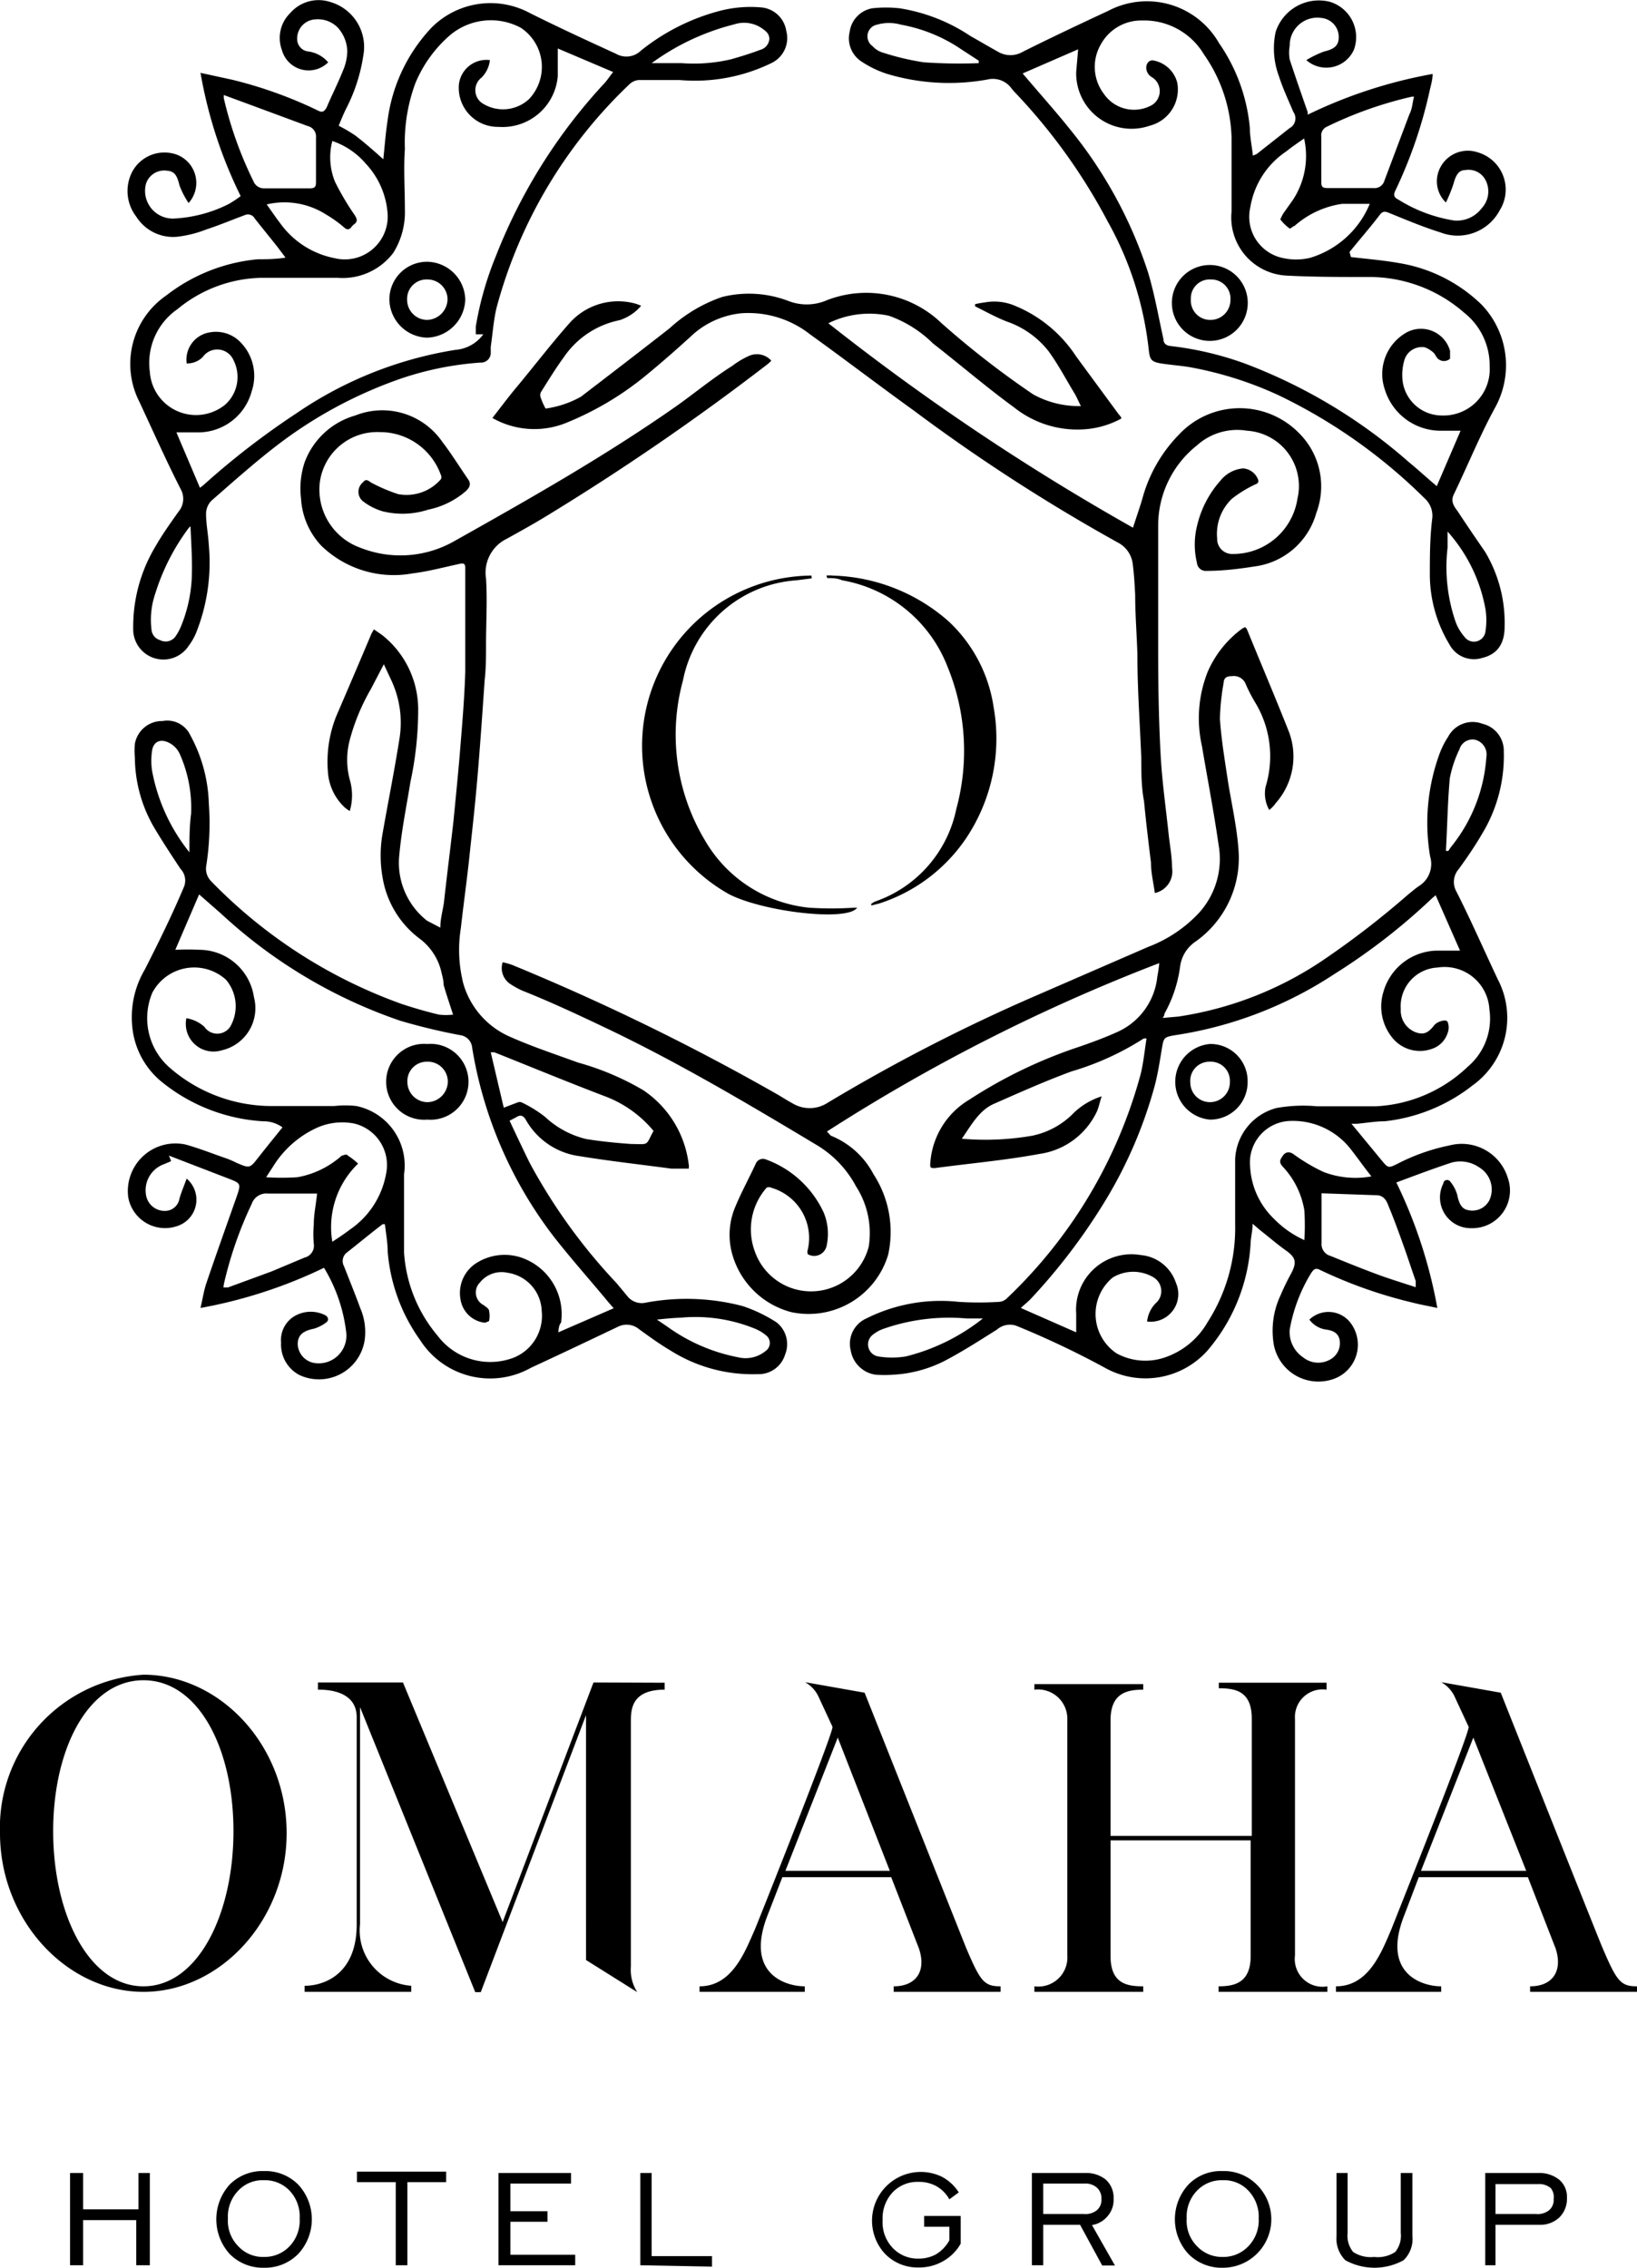 <svg id="Layer_1" data-name="Layer 1" xmlns="http://www.w3.org/2000/svg" viewBox="0 0 59.11 81.87"><title>logo</title><path d="M10.35,66.18c0,3.16-2.41,5.73-5.17,5.73S0,69.34,0,66.18a5.53,5.53,0,0,1,5.18-5.72C7.94,60.46,10.35,63,10.35,66.18Zm-1.92-.07c0-3-1.27-5.45-3.25-5.45s-3.26,2.45-3.26,5.45,1.29,5.6,3.26,5.6S8.43,69.1,8.43,66.11Z"/><path d="M24,60.75V61c-1.16,0-1.22.67-1.22,1.12V71a1.49,1.49,0,0,0,.23.92l-1.85-1.16V61.92l-3.8,10h-.2L13,61.63v7.84a2,2,0,0,0,1.85,2.22v.22H11v-.22c.74,0,1.88-.45,1.88-2.21V62c0-1-1.14-1-1.4-1v-.26h3.07l3.6,8.65,3.28-8.65Z"/><path d="M36.13,71.71v.2H32.27v-.2c.81,0,1.19-.55.91-1.37l-1-2.57H28.25l-.52,1.34c-.85,2.13.61,2.6,1.33,2.6v.2h-3.8v-.2c1.17,0,1.63-1.22,2-2.06.11-.26,2.87-7.18,2.8-7.31l-.52-1.12a1.17,1.17,0,0,0-.47-.49l2.15.38,3.66,9.2C35.4,71.53,35.53,71.71,36.13,71.71Zm-4-4.17-1.88-4.81-1.89,4.81Z"/><path d="M46.76,62.06V70.6a1,1,0,0,0,1.17,1.11v.2H44v-.2c.6,0,1.16-.14,1.16-1.1V66.44H40.1v4.17c0,1,.58,1.1,1.18,1.1v.2H37.35v-.2a1.05,1.05,0,0,0,1.19-1.11V62.08A1.06,1.06,0,0,0,37.35,61v-.2h3.93V61c-.6,0-1.18.13-1.18,1.11v4.17h5.1V62.05c0-1-.59-1.1-1.19-1.1v-.2H47.9V61A1,1,0,0,0,46.76,62.06Z"/><path d="M59.11,71.71v.2H55.25v-.2c.81,0,1.19-.55.92-1.37l-1-2.57H51.23l-.51,1.34c-.86,2.13.61,2.6,1.32,2.6v.2h-3.8v-.2c1.18,0,1.64-1.22,2-2.06.1-.26,2.87-7.18,2.79-7.31l-.52-1.12a1.17,1.17,0,0,0-.47-.49l2.15.38s3.63,9.13,3.67,9.2C58.38,71.53,58.52,71.71,59.11,71.71Zm-4-4.17L53.2,62.73l-1.89,4.81Z"/><path d="M2.53,81.78V78.45H3v1.31h2V78.45h.41v3.33H4.92V80.15H3v1.63Z"/><path d="M9.53,81.87a1.68,1.68,0,0,1-1.24-.5,1.87,1.87,0,0,1,0-2.5,1.67,1.67,0,0,1,1.24-.49,1.67,1.67,0,0,1,1.24.49,1.84,1.84,0,0,1,0,2.5A1.68,1.68,0,0,1,9.53,81.87Zm0-.39a1.24,1.24,0,0,0,.93-.39,1.34,1.34,0,0,0,.36-1,1.35,1.35,0,0,0-.36-1,1.23,1.23,0,0,0-.93-.38,1.2,1.2,0,0,0-.93.38,1.34,1.34,0,0,0-.37,1,1.3,1.3,0,0,0,.37,1A1.21,1.21,0,0,0,9.53,81.48Z"/><path d="M14.29,81.78v-3h-1.4v-.38h3.22v.38h-1.4v3Z"/><path d="M18,81.78V78.45h2.62v.38H18.43v1h1.34v.38H18.43V81.4h2.34v.38Z"/><path d="M23.12,81.78V78.45h.41v3h2.18v.38Z"/><path d="M34.28,80.88v-.49h-.91V80h1.32v1a1.66,1.66,0,0,1-.63.63,1.72,1.72,0,0,1-.88.23,1.64,1.64,0,0,1-1.23-.5A1.76,1.76,0,0,1,34,78.58a1.62,1.62,0,0,1,.62.57l-.34.25a1.22,1.22,0,0,0-.46-.47,1.29,1.29,0,0,0-.66-.16,1.23,1.23,0,0,0-.93.38,1.37,1.37,0,0,0-.36,1,1.34,1.34,0,0,0,.36,1,1.24,1.24,0,0,0,.93.39,1.3,1.3,0,0,0,.63-.15A1.34,1.34,0,0,0,34.28,80.88Z"/><path d="M37.26,81.78V78.45h1.91a1.12,1.12,0,0,1,.76.24.87.87,0,0,1,.28.68A.89.89,0,0,1,40,80a.92.92,0,0,1-.57.33l.83,1.46h-.46L39,80.32H37.67v1.46Zm.41-1.85h1.47a.65.65,0,0,0,.47-.14.48.48,0,0,0,.16-.4.51.51,0,0,0-.16-.41.63.63,0,0,0-.45-.15H37.67Z"/><path d="M44.15,81.87a1.68,1.68,0,0,1-1.24-.5,1.85,1.85,0,0,1,0-2.5,1.63,1.63,0,0,1,1.23-.49,1.67,1.67,0,0,1,1.24.49,1.75,1.75,0,0,1-1.24,3Zm0-.39a1.24,1.24,0,0,0,.93-.39,1.34,1.34,0,0,0,.37-1,1.36,1.36,0,0,0-.37-1,1.2,1.2,0,0,0-.93-.38,1.23,1.23,0,0,0-.93.38,1.34,1.34,0,0,0-.37,1,1.3,1.3,0,0,0,.37,1A1.24,1.24,0,0,0,44.15,81.48Z"/><path d="M48.66,78.45v2.16a.93.93,0,0,0,.2.69,1.15,1.15,0,0,0,.76.18,1.13,1.13,0,0,0,.76-.18.93.93,0,0,0,.2-.69V78.45H51v2.27a1.07,1.07,0,0,1-.32.88,2.18,2.18,0,0,1-2.1,0,1.1,1.1,0,0,1-.32-.88V78.45Z"/><path d="M53.63,81.78V78.45h1.9a1.15,1.15,0,0,1,.77.24.81.81,0,0,1,.28.66.94.94,0,0,1-.27.7,1,1,0,0,1-.72.27H54v1.46ZM54,79.93h1.47a.65.65,0,0,0,.47-.14.48.48,0,0,0,.16-.4A.51.51,0,0,0,56,79a.63.63,0,0,0-.45-.15H54Z"/><path d="M34.73,41.11A9.82,9.82,0,0,0,37.28,41a2.91,2.91,0,0,0,1.5-.83,2.58,2.58,0,0,1,1-.59c-.07.21-.1.37-.16.52a2.71,2.71,0,0,1-2.09,1.56c-1.24.23-2.51.34-3.77.51-.14,0-.18,0-.17-.15A2.89,2.89,0,0,1,35,39.7a17.2,17.2,0,0,1,4-1.92c.46-.16.92-.33,1.36-.53a2.46,2.46,0,0,0,1.43-2,4.56,4.56,0,0,0,.07-.48,65.68,65.68,0,0,0-12,6.08L30,41a3,3,0,0,1,1.54,1.39,3.82,3.82,0,0,1,.53,2.91,3,3,0,0,1-3.5,2.07,3,3,0,0,1-2.14-2.13,2.58,2.58,0,0,1,.12-1.67c.22-.53.48-1,.74-1.56a.28.28,0,0,1,.37-.15,3.68,3.68,0,0,1,2.08,1.91,2,2,0,0,1,.1,1.24.46.46,0,0,1-.67.27.24.24,0,0,1,0-.17,1.89,1.89,0,0,0-1.32-2.23.18.18,0,0,0-.17,0,2.28,2.28,0,0,0-.42,2.31A2.15,2.15,0,0,0,31.37,45a3.12,3.12,0,0,0-.46-2.17,3.83,3.83,0,0,0-1.4-1.48c-2.45-1.47-4.91-2.93-7.49-4.17-1.05-.5-2.11-1-3.17-1.42a3.11,3.11,0,0,1-.4-.22.69.69,0,0,1-.3-.8,2.62,2.62,0,0,1,.33.09,83.29,83.29,0,0,1,9.59,4.68c.19.11.37.23.56.33a1.19,1.19,0,0,0,1.21,0,64.16,64.16,0,0,1,7.51-3.87l4.12-1.79a4.85,4.85,0,0,0,1.83-1.23A2.9,2.9,0,0,0,44,30.49c-.17-1.19-.4-2.37-.6-3.56a4.55,4.55,0,0,1,.21-2.68,3.81,3.81,0,0,1,1.25-1.56l.1-.05a.28.28,0,0,1,.07.09c.49,1.2,1,2.4,1.48,3.61A2.53,2.53,0,0,1,46.06,29a1,1,0,0,1-.23.24,1.21,1.21,0,0,1-.13-.84,3.74,3.74,0,0,0-.39-3.06,6.09,6.09,0,0,1-.32-.62.46.46,0,0,0-.5-.31c-.22,0-.3.07-.31.27a8.05,8.05,0,0,0-.13,1.28c.05.73.17,1.45.28,2.18s.33,1.68.39,2.53A3.7,3.7,0,0,1,43.16,34a1.28,1.28,0,0,0-.55.91,4.76,4.76,0,0,1-.56,1.68s0,.08-.07.16l.57-.05a12.69,12.69,0,0,0,5.17-2,31.75,31.75,0,0,0,3.13-2.41c.13-.1.26-.22.4-.31a.94.94,0,0,0,.39-1.06A7.25,7.25,0,0,1,52,27.16a3,3,0,0,1,.29-.56,1,1,0,0,1,1.24-.47,1,1,0,0,1,.77,1,5.42,5.42,0,0,1-.8,3c-.25.43-.54.85-.83,1.25a.7.7,0,0,0-.09.79c.51,1,1,2.12,1.5,3.18a3,3,0,0,1-.9,3.83A6.23,6.23,0,0,1,50,40.48c-.33,0-.66.06-1,.09l-.2,0,1.08,1.31c.25.3.25.3.61.12a7.21,7.21,0,0,1,1.86-.65,1.74,1.74,0,0,1,2.1,1.19,1.36,1.36,0,0,1-1.33,1.8,1.11,1.11,0,0,1-1-1.62c0-.11.16-.17.24-.07a1.29,1.29,0,0,1,.26.49c.07.34.17.51.4.55a.69.69,0,0,0,.76-.36.93.93,0,0,0-.36-1.18,1.2,1.2,0,0,0-1-.18c-.67.22-1.33.47-2,.72a17.31,17.31,0,0,1,1.48,4.53c-.32-.07-.61-.12-.88-.19a16.66,16.66,0,0,1-3.37-1.19c-.16-.08-.22,0-.3.11A5.84,5.84,0,0,0,46.57,48a1.1,1.1,0,0,0,.48,1,.87.87,0,0,0,1,.07.67.67,0,0,0,.32-.71c-.06-.26-.27-.33-.49-.36a.9.9,0,0,1-.6-.36,1,1,0,0,1,1.48.11,1.31,1.31,0,0,1-.52,2A1.64,1.64,0,0,1,46,48.57a3,3,0,0,1,.24-1.81,8.43,8.43,0,0,1,.39-.8c.2-.39.16-.56-.19-.81s-.62-.49-.93-.73l-.28-.24c0,.25-.06.46-.07.67a6.51,6.51,0,0,1-1.57,3.92,3,3,0,0,1-3.71.6,32,32,0,0,0-3.19-1.51A.71.71,0,0,0,36,48c-.62.39-1.24.79-1.89,1.13a4.64,4.64,0,0,1-1.86.5,4.43,4.43,0,0,1-.63,0,1.06,1.06,0,0,1-.9-.87,1,1,0,0,1,.56-1.16A6,6,0,0,1,34.62,47a11.69,11.69,0,0,0,1.45,0,.44.44,0,0,0,.3-.14,17.41,17.41,0,0,0,4.82-8.09c.1-.41.14-.84.21-1.28l-.1,0a10.09,10.09,0,0,1-2.61,1.19c-.95.35-1.87.76-2.8,1.17C35.35,40.09,35.08,40.61,34.73,41.11Zm6.69,6.6a1.12,1.12,0,0,1,.3-.65.58.58,0,0,0-.06-.94,1.43,1.43,0,0,0-1.48,0,1.71,1.71,0,0,0,.14,2.74,2.17,2.17,0,0,0,1.73.15,2.82,2.82,0,0,0,1.55-1.27,6.29,6.29,0,0,0,1-3.53c0-.79,0-1.58,0-2.37A2,2,0,0,1,46.1,40a5.49,5.49,0,0,1,1.46-.06c.7,0,1.41,0,2.11,0A5.17,5.17,0,0,0,53,38.51a2.28,2.28,0,0,0,.78-2.07,1.62,1.62,0,0,0-1.87-1.51,1.4,1.4,0,0,0-1.33,1.5.84.84,0,0,0,.52.83c.29.11.46.05.69-.25.11-.13.42-.23.48-.12a.54.54,0,0,1,0,.41.88.88,0,0,1-.55.56,1.28,1.28,0,0,1-1.48-.44,1.79,1.79,0,0,1-.29-1.6,2.05,2.05,0,0,1,1.91-1.5h.86l-.88-2-.12.1a22.25,22.25,0,0,1-3.53,2.74,14.34,14.34,0,0,1-5.74,2.21c-.43.07-.43.09-.5.51s-.14.88-.25,1.3a16.17,16.17,0,0,1-1.92,4.38,21.53,21.53,0,0,1-2.54,3.31c-.11.12-.24.22-.38.35l2,.88v-.68a2,2,0,0,1,2.33-2.11,1.47,1.47,0,0,1,1.27,1A1,1,0,0,1,41.42,47.71Zm8.1-5.24c-.28-.35-.5-.67-.76-1a2.65,2.65,0,0,0-2.22-1,1.5,1.5,0,0,0-1.4,1.64A2.81,2.81,0,0,0,46,44a3.58,3.58,0,0,0,1.1.77,9.37,9.37,0,0,0,0-1.06,3,3,0,0,0-.79-1.6c-.15-.17-.07-.26,0-.37s.2-.21.4-.07a6.53,6.53,0,0,0,1.08.64A3.22,3.22,0,0,0,49.52,42.47Zm-1.8.61s0,.09,0,.16c0,.54,0,1.09,0,1.64a.44.44,0,0,0,.32.46c.59.24,1.18.48,1.78.7.42.15.84.28,1.3.43,0-.12,0-.17,0-.22-.15-.43-.29-.86-.44-1.28s-.36-1-.55-1.45c-.07-.2-.19-.37-.43-.37ZM35.49,47.6h-.58a7.16,7.16,0,0,0-3,.37,1.27,1.27,0,0,0-.41.23.44.44,0,0,0,.21.77,3.11,3.11,0,0,0,1,0A7.32,7.32,0,0,0,35.49,47.6ZM52.21,30.72h.09a1.43,1.43,0,0,1,.14-.2,5.77,5.77,0,0,0,1.23-3.18.55.55,0,0,0-.39-.63.49.49,0,0,0-.58.34,4.18,4.18,0,0,0-.35,1.05C52.27,29,52.26,29.85,52.21,30.72ZM15.9,33.49c0-.33.09-.62.13-.91.11-1,.23-1.93.34-2.9.08-.81.16-1.62.23-2.43.08-1,.17-2,.2-3,0-1.25,0-2.5,0-3.75,0-.18-.09-.17-.22-.14-.56.12-1.11.27-1.68.34a3.76,3.76,0,0,1-3.3-1A2.71,2.71,0,0,1,10.87,18,3,3,0,0,1,11,16.69,2.75,2.75,0,0,1,12.83,15a2.63,2.63,0,0,1,3.14.95c.33.43.62.9.93,1.35.13.18.05.31-.09.44a3,3,0,0,1-1.35.66,3,3,0,0,1-1.64.06,2.17,2.17,0,0,1-.71-.36.44.44,0,0,1,0-.69c.08-.11.16-.09.27,0a5.85,5.85,0,0,0,1,.43,1.64,1.64,0,0,0,1.54-.54.16.16,0,0,0,0-.15,2.33,2.33,0,0,0-2.2-1.55,2.09,2.09,0,0,0-2.17,1.8A2.23,2.23,0,0,0,13,19.77a3.93,3.93,0,0,0,3.38-.22c2.74-1.54,5.48-3.09,8.06-4.9.66-.47,1.3-1,2-1.44a3.08,3.08,0,0,1,.58-.35.7.7,0,0,1,.83.16,1,1,0,0,1-.15.14,89,89,0,0,1-8,5.49c-.46.28-.93.54-1.4.8a1.36,1.36,0,0,0-.75,1.44c.05.79,0,1.57,0,2.36,0,.44,0,.87-.05,1.31-.08,1.16-.16,2.33-.26,3.5s-.2,2-.31,3.05c-.09.8-.2,1.6-.29,2.4a4.94,4.94,0,0,0,.09,2,3,3,0,0,0,1.71,1.93c.79.35,1.61.62,2.43.92a9.78,9.78,0,0,1,2.36,1,3.77,3.77,0,0,1,1.64,2.69.08.08,0,0,1,0,.07.14.14,0,0,1,0,.07l-.63,0c-1.11-.15-2.21-.27-3.31-.45A2.62,2.62,0,0,1,19,40.45c-.1-.18-.2-.22-.37-.11l-.23.12c.24.51.47,1,.72,1.51a20.42,20.42,0,0,0,3.14,4.35l.39.47a.66.66,0,0,0,.66.24,8,8,0,0,1,3.5.12,5.35,5.35,0,0,1,1.23.59,1,1,0,0,1,.31,1.16,1,1,0,0,1-1,.71,5.55,5.55,0,0,1-3.15-.86c-.39-.23-.76-.5-1.12-.76a.7.7,0,0,0-.77-.09c-1.05.5-2.1,1-3.14,1.48a3,3,0,0,1-4-1A6.36,6.36,0,0,1,14,45.2c0-.32-.06-.64-.1-1a.25.25,0,0,0-.09,0c-.42.32-.83.66-1.26,1a.39.39,0,0,0-.13.51c.2.51.4,1,.59,1.52a2.15,2.15,0,0,1,.15,1.2,1.67,1.67,0,0,1-2.35,1.21,1.24,1.24,0,0,1-.66-1.17,1,1,0,0,1,.57-1,1.16,1.16,0,0,1,1,0c.14.06.17.2.05.28a1.4,1.4,0,0,1-.44.22c-.4.08-.58.24-.58.56a.72.72,0,0,0,.62.68,1,1,0,0,0,1.13-1.12,5.79,5.79,0,0,0-.8-2.32,17.4,17.4,0,0,1-4.46,1.45c.08-.34.12-.62.21-.89.36-1.06.74-2.12,1.11-3.17.14-.42.13-.44-.28-.6l-2.18-.84.08.2-.26.11a1,1,0,0,0-.64,1.15.68.68,0,0,0,.81.52.53.53,0,0,0,.39-.43c.07-.24.17-.47.26-.72a1,1,0,0,1-.23,1.67,1.35,1.35,0,0,1-1.88-1,1.72,1.72,0,0,1,2.07-1.9c.51.14,1,.34,1.5.51a3.49,3.49,0,0,1,.34.15c.49.21.48.2.81-.22s.56-.7.85-1.06a1.17,1.17,0,0,0-.71-.22A6.41,6.41,0,0,1,5.77,39a2.93,2.93,0,0,1-1-2,3.39,3.39,0,0,1,.46-2c.51-1,1-2,1.42-3a.61.61,0,0,0-.13-.63c-.32-.48-.66-1-.94-1.47a5.07,5.07,0,0,1-.71-2.55,2.73,2.73,0,0,1,0-.5,1,1,0,0,1,1-.82.92.92,0,0,1,1,.51A5.46,5.46,0,0,1,7.54,29a9.89,9.89,0,0,1-.09,2.24.64.64,0,0,0,.18.58,18.06,18.06,0,0,0,6.86,4.42c.45.15.9.28,1.36.39a2.17,2.17,0,0,0,.51,0c-.12-.37-.24-.72-.34-1.07,0-.18-.06-.36-.1-.54a2.09,2.09,0,0,0-.79-1.15,3.45,3.45,0,0,1-1.31-2.16,4.57,4.57,0,0,1,0-1.65c.2-1.14.43-2.28.61-3.43a3.61,3.61,0,0,0-.31-2.09l-.26-.56-.47.9a7.53,7.53,0,0,0-.76,1.83,2.81,2.81,0,0,0,0,1.44,2,2,0,0,1,0,1.13,1.42,1.42,0,0,1-.16-.11,1.92,1.92,0,0,1-.63-1.31,4.44,4.44,0,0,1,.3-2c.43-1,.86-2,1.28-3a1.37,1.37,0,0,0,.08-.14l.29.2a3.43,3.43,0,0,1,1.31,2.67,12.4,12.4,0,0,1-.28,2.64c-.14.87-.32,1.74-.4,2.62a2.66,2.66,0,0,0,1,2.39ZM20.16,48.1l2-.87L22,47.05c-.66-.8-1.35-1.57-2-2.4a15.17,15.17,0,0,1-2.95-6.82.5.5,0,0,0-.44-.46,21.93,21.93,0,0,1-2.16-.52A18.09,18.09,0,0,1,8,33l-.81-.71-.86,2a8.74,8.74,0,0,1,.89,0A2,2,0,0,1,9.17,36,1.56,1.56,0,0,1,8,37.92a1,1,0,0,1-1.27-1.16,1.27,1.27,0,0,1,.65.31.56.56,0,0,0,.93,0,1.48,1.48,0,0,0-.15-1.7,1.71,1.71,0,0,0-2.66.47,2.37,2.37,0,0,0,.61,2.69,5.6,5.6,0,0,0,3.65,1.4c.77,0,1.54,0,2.31,0a3.55,3.55,0,0,1,.8,0,2.19,2.19,0,0,1,1.72,2.46c0,.94,0,1.89,0,2.83a5.16,5.16,0,0,0,1.21,3,2.38,2.38,0,0,0,2.76.79,1.63,1.63,0,0,0,1-1.69,1.44,1.44,0,0,0-1.23-1.37,1,1,0,0,0-1,.35.51.51,0,0,0,.14.82c.07.06.18.12.19.2a.94.94,0,0,1,0,.37s-.12.07-.18.06a1,1,0,0,1-.85-.83,1.28,1.28,0,0,1,.57-1.32,1.9,1.9,0,0,1,1.62-.2,2.16,2.16,0,0,1,1.44,2.35C20.18,47.83,20.17,48,20.16,48.1ZM12,44.83c.23-.15.44-.29.65-.45a3.1,3.1,0,0,0,1.29-2,1.54,1.54,0,0,0-1.16-1.82,2.25,2.25,0,0,0-1.28.13,3.61,3.61,0,0,0-1.63,1.41l-.26.4a8.44,8.44,0,0,0,1.13,0,3.25,3.25,0,0,0,1.6-.78c.06,0,.17-.08.22,0a2.34,2.34,0,0,1,.37.29A3.18,3.18,0,0,0,12,44.83Zm11.6-4a4.19,4.19,0,0,0-1.75-1.25c-1.34-.51-2.67-1.06-4-1.59h-.13l.47,2,.5-.19a.2.2,0,0,1,.15,0,4.53,4.53,0,0,1,.84.52,3.3,3.3,0,0,0,1.48.8c.54.09,1.08.14,1.62.18C23.49,41.31,23.29,41.37,23.62,40.79ZM8.07,46.48l.16,0,1.58-.58L11,45.4a.44.44,0,0,0,.33-.5,4,4,0,0,1,0-.69c0-.37.08-.73.12-1.12h-.23c-.51,0-1,0-1.54,0a.56.56,0,0,0-.59.37,14,14,0,0,0-1,2.87A.81.81,0,0,0,8.07,46.48Zm15.65,1.16.37.25A6.45,6.45,0,0,0,26.65,49a1.14,1.14,0,0,0,1-.23.35.35,0,0,0,0-.57,1.52,1.52,0,0,0-.41-.24,5.7,5.7,0,0,0-2.65-.39C24.31,47.58,24,47.61,23.72,47.64ZM6.84,30.77c0-.49,0-.94.06-1.39a4.77,4.77,0,0,0-.4-2.14.84.84,0,0,0-.43-.44c-.31-.14-.54,0-.58.31a2.42,2.42,0,0,0,0,.71A6.63,6.63,0,0,0,6.84,30.77ZM8.69,7.08A16.35,16.35,0,0,1,7.24,2.63l1.15.25A15.63,15.63,0,0,1,11.5,4c.16.08.22,0,.29-.11.19-.45.41-.88.59-1.33a1.84,1.84,0,0,0,.16-.72A1.33,1.33,0,0,0,12.2,1a1,1,0,0,0-.81-.3.69.69,0,0,0-.66.7.45.45,0,0,0,.42.46,1.15,1.15,0,0,1,.7.39,1,1,0,0,1-1.67-.44,1.26,1.26,0,0,1,.3-1.34A1.36,1.36,0,0,1,11.92.07,1.69,1.69,0,0,1,13.12,2a6.17,6.17,0,0,1-.62,1.92c-.11.22-.2.45-.27.62a5.47,5.47,0,0,1,.61.36c.35.27.69.57,1,.85.05-.45.08-.91.15-1.36A6,6,0,0,1,15.58,1,3,3,0,0,1,19.13.47c1,.5,2.08,1,3.11,1.47a.75.75,0,0,0,.9-.11A7.64,7.64,0,0,1,26,.39,4.41,4.41,0,0,1,27.51.27a1,1,0,0,1,.88.84,1,1,0,0,1-.5,1.15,6.31,6.31,0,0,1-3.34.63c-.5,0-1,0-1.5,0a.56.56,0,0,0-.34.17,17.29,17.29,0,0,0-4.78,8.05c-.11.46-.14.94-.21,1.41,0,.07,0,.14,0,.2a.35.35,0,0,1-.37.37,11.33,11.33,0,0,0-3.24.71A15.9,15.9,0,0,0,10,16.08c-.82.63-1.59,1.32-2.37,2a.69.69,0,0,0-.19.46c0,.38.08.76.1,1.14a6.85,6.85,0,0,1-.46,3.17,2.2,2.2,0,0,1-.27.47,1.09,1.09,0,0,1-2-.63,5.62,5.62,0,0,1,.79-2.94c.25-.44.55-.86.84-1.27a.72.72,0,0,0,.08-.83c-.51-1-1-2.1-1.49-3.15A3,3,0,0,1,6,10.67,6.32,6.32,0,0,1,9.31,9.36c.31,0,.63,0,1-.06L10,8.89c-.27-.34-.54-.67-.8-1a.28.28,0,0,0-.37-.12c-.46.17-.91.36-1.37.51a4.25,4.25,0,0,1-1,.26,1.57,1.57,0,0,1-1.54-.72,1.51,1.51,0,0,1-.14-1.63,1.32,1.32,0,0,1,1.41-.66,1.09,1.09,0,0,1,.62,1.8,3,3,0,0,1-.33-.64c-.09-.37-.18-.51-.47-.53a.69.69,0,0,0-.74.48,1,1,0,0,0,1,1.25,4.93,4.93,0,0,0,2-.53A4.3,4.3,0,0,0,8.69,7.08Zm9-4.91a1.07,1.07,0,0,1-.3.63.57.57,0,0,0,0,.91,1.38,1.38,0,0,0,1.71-.13A1.69,1.69,0,0,0,18.8,1a2.29,2.29,0,0,0-2.55.27A4.64,4.64,0,0,0,15,3a6.17,6.17,0,0,0-.38,2.37c-.05.73,0,1.47,0,2.2a2.76,2.76,0,0,1-.42,1.56,2.29,2.29,0,0,1-2,.9c-.93,0-1.86,0-2.79,0a4.9,4.9,0,0,0-3,1.13,2.36,2.36,0,0,0-1,2.26,1.67,1.67,0,0,0,2.72,1.19A1.34,1.34,0,0,0,8.43,13a.64.64,0,0,0-1.11-.11.78.78,0,0,1-.58.23A1,1,0,0,1,7.57,12a1.24,1.24,0,0,1,1,.25,1.73,1.73,0,0,1,.52,1.87,2,2,0,0,1-1.91,1.49H6.37l.85,2,.13-.1a28.26,28.26,0,0,1,3.37-2.6,14.07,14.07,0,0,1,5.73-2.28,1.37,1.37,0,0,0,1-.56l-.27,0c0-.11,0-.19,0-.28a11.78,11.78,0,0,1,.72-2.53A19.7,19.7,0,0,1,21.83,3c.1-.11.19-.25.31-.4l-2-.85c0,.36,0,.67,0,1A2,2,0,0,1,18,4.58a1.41,1.41,0,0,1-1.43-1.53A1,1,0,0,1,17.69,2.17ZM12,5.09a2.33,2.33,0,0,0,.1,1.48,9.7,9.7,0,0,0,.71,1.2c.08.13.11.21,0,.31a.52.52,0,0,0-.11.1c-.09.13-.18.13-.31,0a4.62,4.62,0,0,0-.64-.45,2.79,2.79,0,0,0-2.12-.35c.18.25.34.49.51.71a3.16,3.16,0,0,0,1.94,1.23A1.55,1.55,0,0,0,14,7.78a2.94,2.94,0,0,0-.8-1.88A2.74,2.74,0,0,0,12,5.09ZM8.08,3.43c0,.07,0,.09,0,.11a13.85,13.85,0,0,0,1.07,3,.41.41,0,0,0,.41.26h1.63c.19,0,.22-.07.22-.23,0-.53,0-1.06,0-1.6a.39.39,0,0,0-.3-.42L9.3,3.88ZM6.88,19s-.07.06-.08.08a7.84,7.84,0,0,0-1.19,2.34,2.92,2.92,0,0,0-.14,1.31.43.43,0,0,0,.31.38A.44.44,0,0,0,6.32,23a1.94,1.94,0,0,0,.22-.4,5.22,5.22,0,0,0,.39-1.95C6.94,20.08,6.9,19.56,6.88,19ZM23.53,2.28h1.09a5.9,5.9,0,0,0,1.78-.14c.35-.1.71-.21,1.05-.34a.44.44,0,0,0,.33-.39c0-.2-.13-.29-.27-.39a1.14,1.14,0,0,0-1-.14A8.6,8.6,0,0,0,23.53,2.28Zm25.25,7c.6.07,1.21.12,1.81.23A5.56,5.56,0,0,1,53.5,11,3.16,3.16,0,0,1,54,14.69c-.55,1-1,2.11-1.51,3.17-.11.23,0,.41.14.59.32.49.67,1,1,1.48a5,5,0,0,1,.7,2.69c0,.63-.27,1-.8,1.13a1,1,0,0,1-1.19-.48,4.89,4.89,0,0,1-.71-2.49c0-.69,0-1.39.09-2.09a.85.85,0,0,0-.29-.71,19.42,19.42,0,0,0-5.26-3.71,13.26,13.26,0,0,0-3.13-1c-.37-.07-.75-.09-1.12-.15s-.4-.16-.44-.49A12.15,12.15,0,0,0,40,8a20.85,20.85,0,0,0-3.3-4.61,2.2,2.2,0,0,1-.2-.23.83.83,0,0,0-.84-.29,7.78,7.78,0,0,1-3.62-.2,3.72,3.72,0,0,1-.92-.44,1,1,0,0,1-.44-1.08A1,1,0,0,1,31.49.3a4.52,4.52,0,0,1,1,0,6.39,6.39,0,0,1,2.55,1c.32.18.64.37,1,.57a.88.88,0,0,0,.89,0c1-.5,2.06-1,3.09-1.48a3,3,0,0,1,4,1.17,6.38,6.38,0,0,1,1.11,3.06c0,.31.07.62.11,1l.14-.06,1.18-.93a.4.4,0,0,0,.14-.59c-.18-.43-.38-.85-.52-1.29a2.87,2.87,0,0,1-.12-1.59A1.64,1.64,0,0,1,48,.06a1.33,1.33,0,0,1,.89,1.73,1.09,1.09,0,0,1-1.72.38,3.72,3.72,0,0,1,.64-.31c.38-.09.54-.22.53-.55a.69.69,0,0,0-.61-.66,1,1,0,0,0-1.16,1,1.42,1.42,0,0,0,0,.5c.21.64.43,1.27.65,1.9a.9.9,0,0,0,0,.09,17.28,17.28,0,0,1,4.51-1.47c0,.22-.07.43-.11.62a16.65,16.65,0,0,1-1.23,3.58c-.09.18-.05.26.11.34a5.37,5.37,0,0,0,2,.75,1.12,1.12,0,0,0,1-.44.89.89,0,0,0,.15-1,.69.69,0,0,0-.74-.38c-.23,0-.34.17-.43.51a5.43,5.43,0,0,1-.27.66,1.06,1.06,0,0,1-.3-1,1.12,1.12,0,0,1,1.45-.81,1.4,1.4,0,0,1,.8,2.08,1.72,1.72,0,0,1-2.15.81c-.64-.2-1.25-.46-1.87-.71-.15-.06-.22-.05-.32.08-.35.46-.73.89-1.09,1.34Zm-9.85-7.5-2,.87a.65.65,0,0,0,.09.11c.54.64,1.09,1.25,1.61,1.9a16,16,0,0,1,2.82,5.16c.24.79.38,1.61.56,2.42,0,.14.08.23.24.25a11.83,11.83,0,0,1,2.69.63,19.25,19.25,0,0,1,5.94,3.57c.33.27.64.56,1,.86l.86-2H52a2.11,2.11,0,0,1-2-1.5,1.72,1.72,0,0,1,.71-2,1.09,1.09,0,0,1,1.65.62c0,.09,0,.24,0,.28a.33.33,0,0,1-.44,0c-.07-.07-.1-.17-.17-.23s-.26-.2-.38-.19a.66.66,0,0,0-.65.44,1.87,1.87,0,0,0-.07.81A1.43,1.43,0,0,0,52.06,15a1.67,1.67,0,0,0,1.73-1.77,2.43,2.43,0,0,0-.92-1.94A5.2,5.2,0,0,0,49.4,10c-1,0-2,0-2.93-.05a2.1,2.1,0,0,1-2-2.31c0-.89,0-1.79,0-2.68a5.49,5.49,0,0,0-1-3A2.51,2.51,0,0,0,41.24.74a1.66,1.66,0,0,0-1.5.88,1.61,1.61,0,0,0,.12,1.77,1.32,1.32,0,0,0,1.74.4.59.59,0,0,0,0-1,.39.39,0,0,1-.18-.2c-.08-.18,0-.42.21-.41a1.09,1.09,0,0,1,.88.81,1.35,1.35,0,0,1-1,1.55,2,2,0,0,1-2.65-1.94ZM49.46,7.36c-.35,0-.66,0-1,0a3.3,3.3,0,0,0-1.72.8c-.05,0-.15.11-.17.09a1.52,1.52,0,0,1-.34-.33s.07-.16.12-.23l.34-.48A2.89,2.89,0,0,0,47.09,5c-.23.16-.45.31-.65.47a3,3,0,0,0-1.29,2A1.52,1.52,0,0,0,46.3,9.31a2.2,2.2,0,0,0,1,0A3.38,3.38,0,0,0,49.46,7.36Zm1.6-3.87c-.05,0-.06,0-.08,0A14.17,14.17,0,0,0,47.9,4.58a.34.34,0,0,0-.19.35c0,.55,0,1.1,0,1.64,0,.19.06.22.23.22h1.65a.37.37,0,0,0,.4-.27l.9-2.39C51,3.92,51,3.7,51.06,3.49ZM35.34,2.28V2.19l-.63-.41A5.67,5.67,0,0,0,32.53.89a1.57,1.57,0,0,0-.86,0,.43.43,0,0,0-.17.77.84.84,0,0,0,.32.22,9.32,9.32,0,0,0,1.54.37A18.66,18.66,0,0,0,35.34,2.28ZM52.27,19.19l0,.58a6.07,6.07,0,0,0,.29,2.68,1.72,1.72,0,0,0,.32.54.42.42,0,0,0,.76-.21,2.55,2.55,0,0,0,0-.78A5.72,5.72,0,0,0,52.27,19.19ZM20.41,15.28a11.06,11.06,0,0,0,2.87-1.69c.61-.5,1.18-1,1.78-1.55a3.11,3.11,0,0,1,1.7-.73,3.61,3.61,0,0,1,2.49.76c1.25.9,2.48,1.84,3.73,2.74a65.18,65.18,0,0,0,7.39,4.78,1,1,0,0,1,.53.76c.05.37.07.75.09,1.13,0,.72.06,1.44.08,2.16,0,1.23.09,2.47.14,3.7,0,.53,0,1.06.1,1.59.07.74.16,1.48.25,2.21,0,.37.09.73.14,1.1a.8.8,0,0,0,.62-.92c0-.43-.09-.86-.13-1.28-.1-.93-.23-1.85-.28-2.77-.07-1.28-.09-2.55-.09-3.82,0-1.5,0-3,0-4.48a3.69,3.69,0,0,1,1.4-2.89,2.17,2.17,0,0,1,1.81-.53A2,2,0,0,1,46.85,18,2.35,2.35,0,0,1,44.5,20a.54.54,0,0,1-.55-.56A1.75,1.75,0,0,1,44.49,18a4.33,4.33,0,0,1,.77-.48c.08-.05.21-.05.17-.2a.63.63,0,0,0-.54-.41,1.18,1.18,0,0,0-.82.44A3.73,3.73,0,0,0,43.22,19a2.81,2.81,0,0,0,0,1.32.32.32,0,0,0,.35.29c.58,0,1.16-.07,1.73-.16a2.67,2.67,0,0,0,2.23-1.93,2.71,2.71,0,0,0-.63-2.89,3,3,0,0,0-4.32.05A5.26,5.26,0,0,0,41.25,18c-.1.34-.22.68-.34,1.05a85.29,85.29,0,0,1-11-7.38,3.35,3.35,0,0,1,2.19-.27,4.32,4.32,0,0,1,1.59,1c1,.78,1.93,1.58,2.93,2.31a3.66,3.66,0,0,0,2.73.77,3.24,3.24,0,0,0,1.14-.37c0-.06-.06-.11-.1-.16l-1.53-2.08A4.83,4.83,0,0,0,36.55,11a1.9,1.9,0,0,0-1-.08,3.43,3.43,0,0,0-.34.06l0,.08c.39.19.76.4,1.15.55a3.25,3.25,0,0,1,1.51,1.08c.34.47.62,1,.91,1.48.09.14.15.3.25.49a3.4,3.4,0,0,1-1.72-.42A32.17,32.17,0,0,1,34,11.67a3.92,3.92,0,0,0-4.22-.8,1.82,1.82,0,0,1-1.3,0,4,4,0,0,0-2.4-.15,5.39,5.39,0,0,0-1.9,1.13c-1.06.83-2.13,1.65-3.2,2.47a3.59,3.59,0,0,1-1.28.43,2.48,2.48,0,0,1-.17-.38.26.26,0,0,1,0-.21c.27-.43.54-.87.84-1.28a3.19,3.19,0,0,1,2-1.32,1.71,1.71,0,0,0,.78-.52,1.43,1.43,0,0,0-.29-.1,2.35,2.35,0,0,0-2.3.73c-.69.78-1.32,1.61-2,2.42-.26.32-.5.64-.78,1A3.06,3.06,0,0,0,20.41,15.28Zm8.89,5.5a6.17,6.17,0,0,0-2.39.5,6.14,6.14,0,0,0-.59,11c1.24.64,4.29,1,4.63.49l-.12,0a12.38,12.38,0,0,1-1.61,0,4.92,4.92,0,0,1-3.77-2.44,7.41,7.41,0,0,1-.79-5.76,4.49,4.49,0,0,1,4.1-3.62l.55-.07Zm.57.09c.18,0,.36,0,.54.08a5,5,0,0,1,3.8,3.11,8,8,0,0,1,.32,5.15,4.49,4.49,0,0,1-2.94,3.34,1.48,1.48,0,0,0-.13.08l0,.06.28-.07a6,6,0,0,0,3.14-2.35,6.47,6.47,0,0,0,1-4.73,5.29,5.29,0,0,0-1.64-3.12,6.59,6.59,0,0,0-4.18-1.64.86.86,0,0,0-.22,0ZM45.05,39.05a1.35,1.35,0,0,1-1.36,1.37,1.37,1.37,0,0,1,0-2.73A1.34,1.34,0,0,1,45.05,39.05Zm-1.37-.72a.69.69,0,0,0-.7.75.71.71,0,0,0,.72.71.72.72,0,0,0,.71-.74A.69.69,0,0,0,43.68,38.33Zm-28.25-.64a1.37,1.37,0,1,1,0,2.73,1.37,1.37,0,1,1,0-2.73Zm0,.64a.7.7,0,0,0-.72.73.73.73,0,0,0,.74.73.75.75,0,0,0,.72-.73A.72.72,0,0,0,15.42,38.33ZM14.06,10.81a1.36,1.36,0,0,1,1.36-1.36,1.4,1.4,0,0,1,1.38,1.36,1.42,1.42,0,0,1-1.38,1.38A1.4,1.4,0,0,1,14.06,10.81Zm1.38-.72a.7.7,0,0,0-.74.71.73.73,0,0,0,.72.75.76.76,0,0,0,.74-.74A.72.72,0,0,0,15.44,10.09Zm29.61.73a1.37,1.37,0,1,1-2.73,0,1.37,1.37,0,0,1,2.73,0ZM43,10.8a.7.7,0,0,0,.7.75.72.72,0,0,0,.73-.73.69.69,0,0,0-.7-.73A.68.68,0,0,0,43,10.8Z"/></svg>